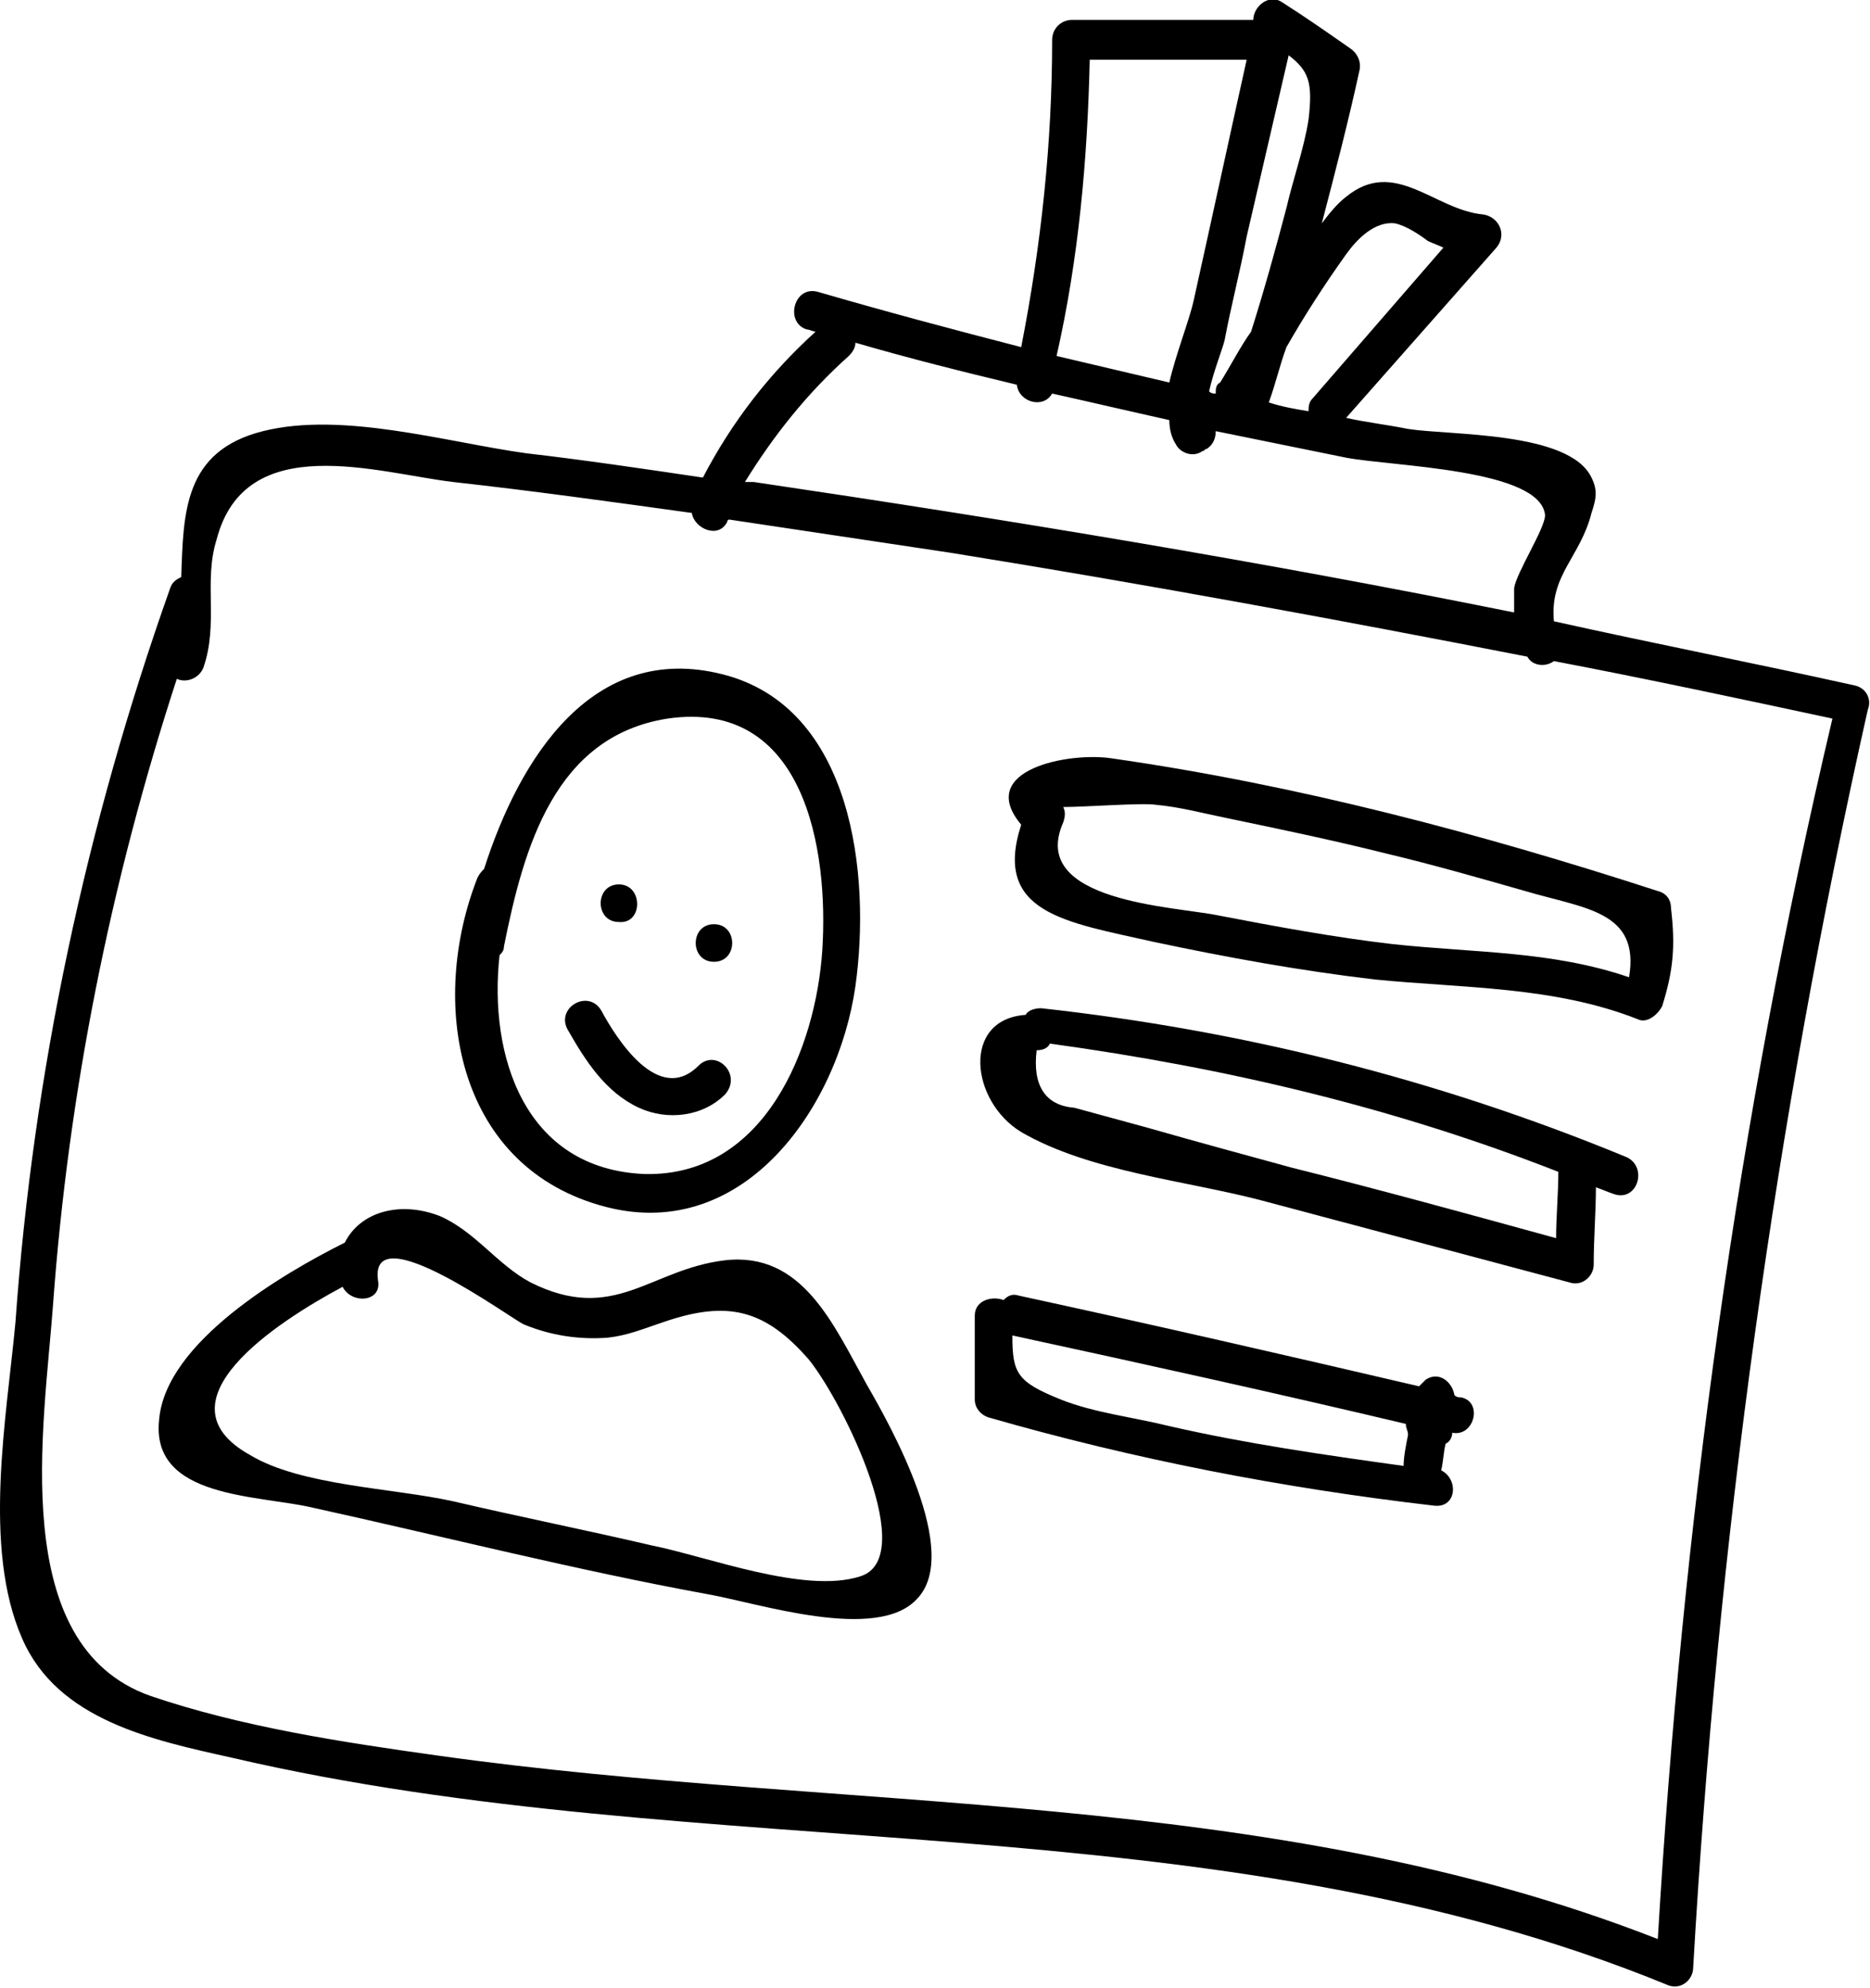 <?xml version="1.0" encoding="utf-8"?>
<!-- Generator: Adobe Illustrator 27.5.0, SVG Export Plug-In . SVG Version: 6.00 Build 0)  -->
<svg version="1.1" id="Livello_1" xmlns="http://www.w3.org/2000/svg" xmlns:xlink="http://www.w3.org/1999/xlink" x="0px" y="0px"
	 viewBox="0 0 84.6 89.9" style="enable-background:new 0 0 84.6 89.9;" xml:space="preserve">
<g>
	<path d="M83.9,31c-4.5-1-9.1-1.9-13.6-2.9c-0.2-2.1,1.2-2.9,1.7-4.9c0.2-0.6,0.3-1,0-1.6c-1-2.1-6.4-1.9-8.3-2.2
		c-1-0.2-1.9-0.3-2.8-0.5c2.3-2.6,4.5-5.1,6.8-7.7c0.5-0.6,0.1-1.4-0.6-1.5c-2.2-0.2-4-2.6-6.2-0.8c-0.4,0.3-0.8,0.8-1.1,1.2
		c0.6-2.3,1.2-4.6,1.7-6.9c0.1-0.4-0.1-0.8-0.4-1c-1-0.7-2-1.4-3.1-2.1c-0.6-0.4-1.3,0.2-1.3,0.8c-2.7,0-5.5,0-8.2,0
		c-0.5,0-0.9,0.4-0.9,0.9c0,4.7-0.5,9.3-1.4,13.9c-3.1-0.8-6.1-1.6-9.2-2.5c-1.1-0.3-1.5,1.4-0.5,1.7c0.1,0,0.3,0.1,0.4,0.1
		c-2.1,1.9-3.8,4.1-5.1,6.6c-2.7-0.4-5.4-0.8-8-1.1c-3.6-0.5-8.3-1.9-11.9-1c-3.6,0.9-3.6,3.7-3.7,6.6c-0.2,0.1-0.4,0.2-0.5,0.5
		c-3.8,10.7-6.2,21.9-7,33.2C0.3,64.1-0.8,70,1,74.1c1.6,3.7,5.9,4.6,9.5,5.4c21.5,5,44.3,1.8,65,10.3c0.6,0.2,1.1-0.3,1.1-0.8
		c1.1-19.2,3.7-38.2,7.9-56.9C84.7,31.6,84.4,31.1,83.9,31z M60.9,11.5c0.5-0.7,1.3-1.5,2.2-1.4c0.5,0.1,1.1,0.5,1.5,0.8
		c0.2,0.1,0.5,0.2,0.7,0.3L59.4,18c-0.2,0.2-0.2,0.4-0.2,0.6c-0.6-0.1-1.2-0.2-1.8-0.4c0.3-0.8,0.5-1.7,0.8-2.5
		C59,14.3,59.9,12.9,60.9,11.5z M58.3,2.5c0.9,0.7,1.1,1.2,0.9,2.9c-0.2,1.3-0.7,2.7-1,4c-0.5,1.9-1,3.7-1.6,5.6
		c-0.5,0.7-0.9,1.5-1.4,2.3C55,17.4,55,17.6,55,17.8c-0.1,0-0.2,0-0.3-0.1c0.2-0.9,0.6-1.9,0.7-2.3c0.3-1.6,0.7-3.1,1-4.7L58.3,2.5z
		 M49.3,2.7c2.4,0,4.7,0,7.1,0c-0.8,3.6-1.6,7.3-2.4,10.9c-0.2,0.9-0.8,2.4-1.1,3.7c-1.7-0.4-3.4-0.8-5.1-1.2
		C48.8,11.7,49.2,7.2,49.3,2.7z M38.4,16.1c0.2-0.2,0.3-0.4,0.3-0.6c2.4,0.7,4.8,1.3,7.3,1.9c0.1,0.8,1.2,1.1,1.6,0.4
		c1.8,0.4,3.5,0.8,5.3,1.2c0,0.4,0.1,0.8,0.3,1.1c0.2,0.4,0.8,0.6,1.2,0.3c0.1,0,0.1-0.1,0.2-0.1c0.3-0.2,0.4-0.5,0.4-0.8
		c2,0.4,3.9,0.8,5.9,1.2c2.1,0.4,8.8,0.5,9,2.6c0,0.6-1.3,2.6-1.4,3.3c0,0.4,0,0.8,0,1.1c-11.4-2.3-22.9-4.2-34.4-5.9
		c-0.1,0-0.2,0-0.4,0C35,19.7,36.5,17.8,38.4,16.1z M75,87.7c-17.6-6.9-36.7-5.7-55.2-8.3c-4.3-0.6-8.9-1.3-13-2.7
		C0.3,74.4,2,64.5,2.4,59C3.1,49.4,5,39.9,8,30.7c0.4,0.2,1,0,1.2-0.5c0.7-2,0-3.9,0.6-5.8c1.3-5,7.3-3,10.7-2.6
		c3.6,0.4,7.2,0.9,10.8,1.4c0.1,0.7,1.2,1.2,1.6,0.4c0,0,0-0.1,0.1-0.1c3.3,0.5,6.7,1,10,1.5c8.7,1.4,17.4,3,26.1,4.7
		c0.2,0.4,0.8,0.5,1.2,0.2c4.2,0.8,8.4,1.7,12.6,2.6C78.6,50.7,76.1,69.1,75,87.7z"/>
	<path d="M39.2,62.6c-1.5-2.7-2.9-6-6.4-5.6c-3.4,0.4-5,2.9-8.8,1c-1.5-0.8-2.5-2.3-4.1-3c-1.8-0.7-3.6-0.2-4.3,1.2c0,0,0,0,0,0
		c-2.8,1.4-8.1,4.5-8.4,8c-0.4,3.6,4.5,3.4,7,4c5.9,1.3,11.8,2.8,17.8,3.9c2.3,0.4,7.7,2.2,9.5,0.2C43.5,70.2,40.3,64.5,39.2,62.6z
		 M38.9,71.3c-2.5,0.8-6.9-0.9-9.4-1.4c-3-0.7-6-1.3-9-2c-2.7-0.6-6.9-0.7-9.2-2.1c-4.3-2.4,1.2-6,4.2-7.6c0.4,0.8,1.8,0.7,1.6-0.3
		c-0.4-3,6.1,1.8,6.6,2c1.2,0.5,2.5,0.7,3.8,0.6c0.9-0.1,1.6-0.4,2.5-0.7c2.9-1,4.6-0.6,6.6,1.7C38.2,63.5,41.6,70.5,38.9,71.3z"/>
	<path d="M32.7,30.5c-5.9-1.5-9.2,3.8-10.8,8.8c-0.1,0.1-0.2,0.2-0.3,0.4c-2.2,5.6-1,12.9,5.5,14.8c6.4,1.9,10.8-4.3,11.6-9.9
		C39.4,39.6,38.6,32,32.7,30.5z M37.2,43c-0.3,4.4-2.6,10.2-8,10.1c-5.5-0.2-7.1-5.4-6.6-9.9c0.1-0.1,0.2-0.2,0.2-0.4
		c0.9-4.5,2.3-9.5,7.4-10.3C36.4,31.6,37.5,38.4,37.2,43z"/>
	<path d="M31.6,48.2c-1.8,1.8-3.7-1.2-4.4-2.5c-0.6-1-2.1-0.1-1.5,0.9c0.8,1.4,1.7,2.8,3.2,3.5c1.3,0.6,2.9,0.4,3.9-0.6
		C33.6,48.6,32.4,47.4,31.6,48.2z"/>
	<path d="M28,40c-1.1,0-1.1,1.7,0,1.7C29.1,41.8,29.1,40,28,40z"/>
	<path d="M32.3,41.8c-1.1,0-1.1,1.7,0,1.7C33.4,43.5,33.4,41.8,32.3,41.8z"/>
	<path d="M75.6,41.1c0-0.4-0.2-0.7-0.6-0.8c-8-2.6-16.3-4.8-24.7-6c-1.9-0.3-6.2,0.5-4.1,3c-1.3,4,2,4.4,6,5.3
		c3.3,0.7,6.6,1.3,10,1.7c4,0.4,8.1,0.3,11.9,1.8c0.4,0.2,0.9-0.2,1.1-0.6C75.7,43.9,75.8,42.8,75.6,41.1z M55.1,41.4
		c-1.9-0.4-8.6-0.6-7-4.2c0.1-0.3,0.1-0.5,0-0.7c1,0,3.6-0.2,4.2-0.1c1.1,0.1,2.2,0.4,3.2,0.6c2.4,0.5,4.8,1,7.2,1.6
		c2.1,0.5,4.2,1.1,6.3,1.7c2.7,0.8,5.2,0.9,4.7,3.9c-3.5-1.2-7-1.1-10.7-1.5C60.4,42.4,57.7,41.9,55.1,41.4z"/>
	<path d="M73.5,52.3c-8.5-3.5-17.3-5.7-26.4-6.7c-0.3,0-0.6,0.1-0.7,0.3c-2.9,0.2-2.5,3.9-0.2,5.3c3.1,1.8,7.5,2.2,10.9,3.1L71,58
		c0.6,0.2,1.1-0.3,1.1-0.8c0-1.2,0.1-2.4,0.1-3.5c0.3,0.1,0.5,0.2,0.8,0.3C74.1,54.4,74.6,52.7,73.5,52.3z M70.5,53c0,1-0.1,2-0.1,3
		c-4-1.1-8-2.2-12-3.2c-2.2-0.6-4.4-1.2-6.5-1.8c-1.1-0.3-2.2-0.6-3.3-0.9c-1.3-0.1-1.9-1-1.7-2.6c0.3,0,0.5-0.1,0.6-0.3
		C55.5,48.3,63.1,50.1,70.5,53C70.6,53,70.5,53,70.5,53z"/>
	<path d="M66.1,63.2c-0.1,0-0.2,0-0.3-0.1c-0.1-0.6-0.7-1.1-1.3-0.7c-0.1,0.1-0.2,0.2-0.3,0.3c-6-1.4-12.1-2.8-18.1-4.1
		c-0.3-0.1-0.5,0-0.7,0.2c-0.5-0.2-1.3,0-1.3,0.7c0,1.3,0,2.5,0,3.8c0,0.4,0.3,0.7,0.6,0.8c6.6,1.9,13.3,3.2,20.2,4
		c1,0.1,1.1-1.2,0.3-1.6c0.1-0.4,0.1-0.8,0.2-1.2c0.2-0.1,0.3-0.3,0.3-0.5C66.7,65,67.1,63.4,66.1,63.2z M48,63.3
		c-2-0.8-2.2-1.2-2.2-2.9c6,1.3,11.9,2.6,17.8,4c0,0.2,0.1,0.3,0.1,0.5c-0.1,0.5-0.2,1-0.2,1.4c0,0,0,0,0,0c-3.6-0.5-7.1-1-10.6-1.8
		C51.3,64.1,49.5,63.9,48,63.3z"/>
</g>
</svg>
